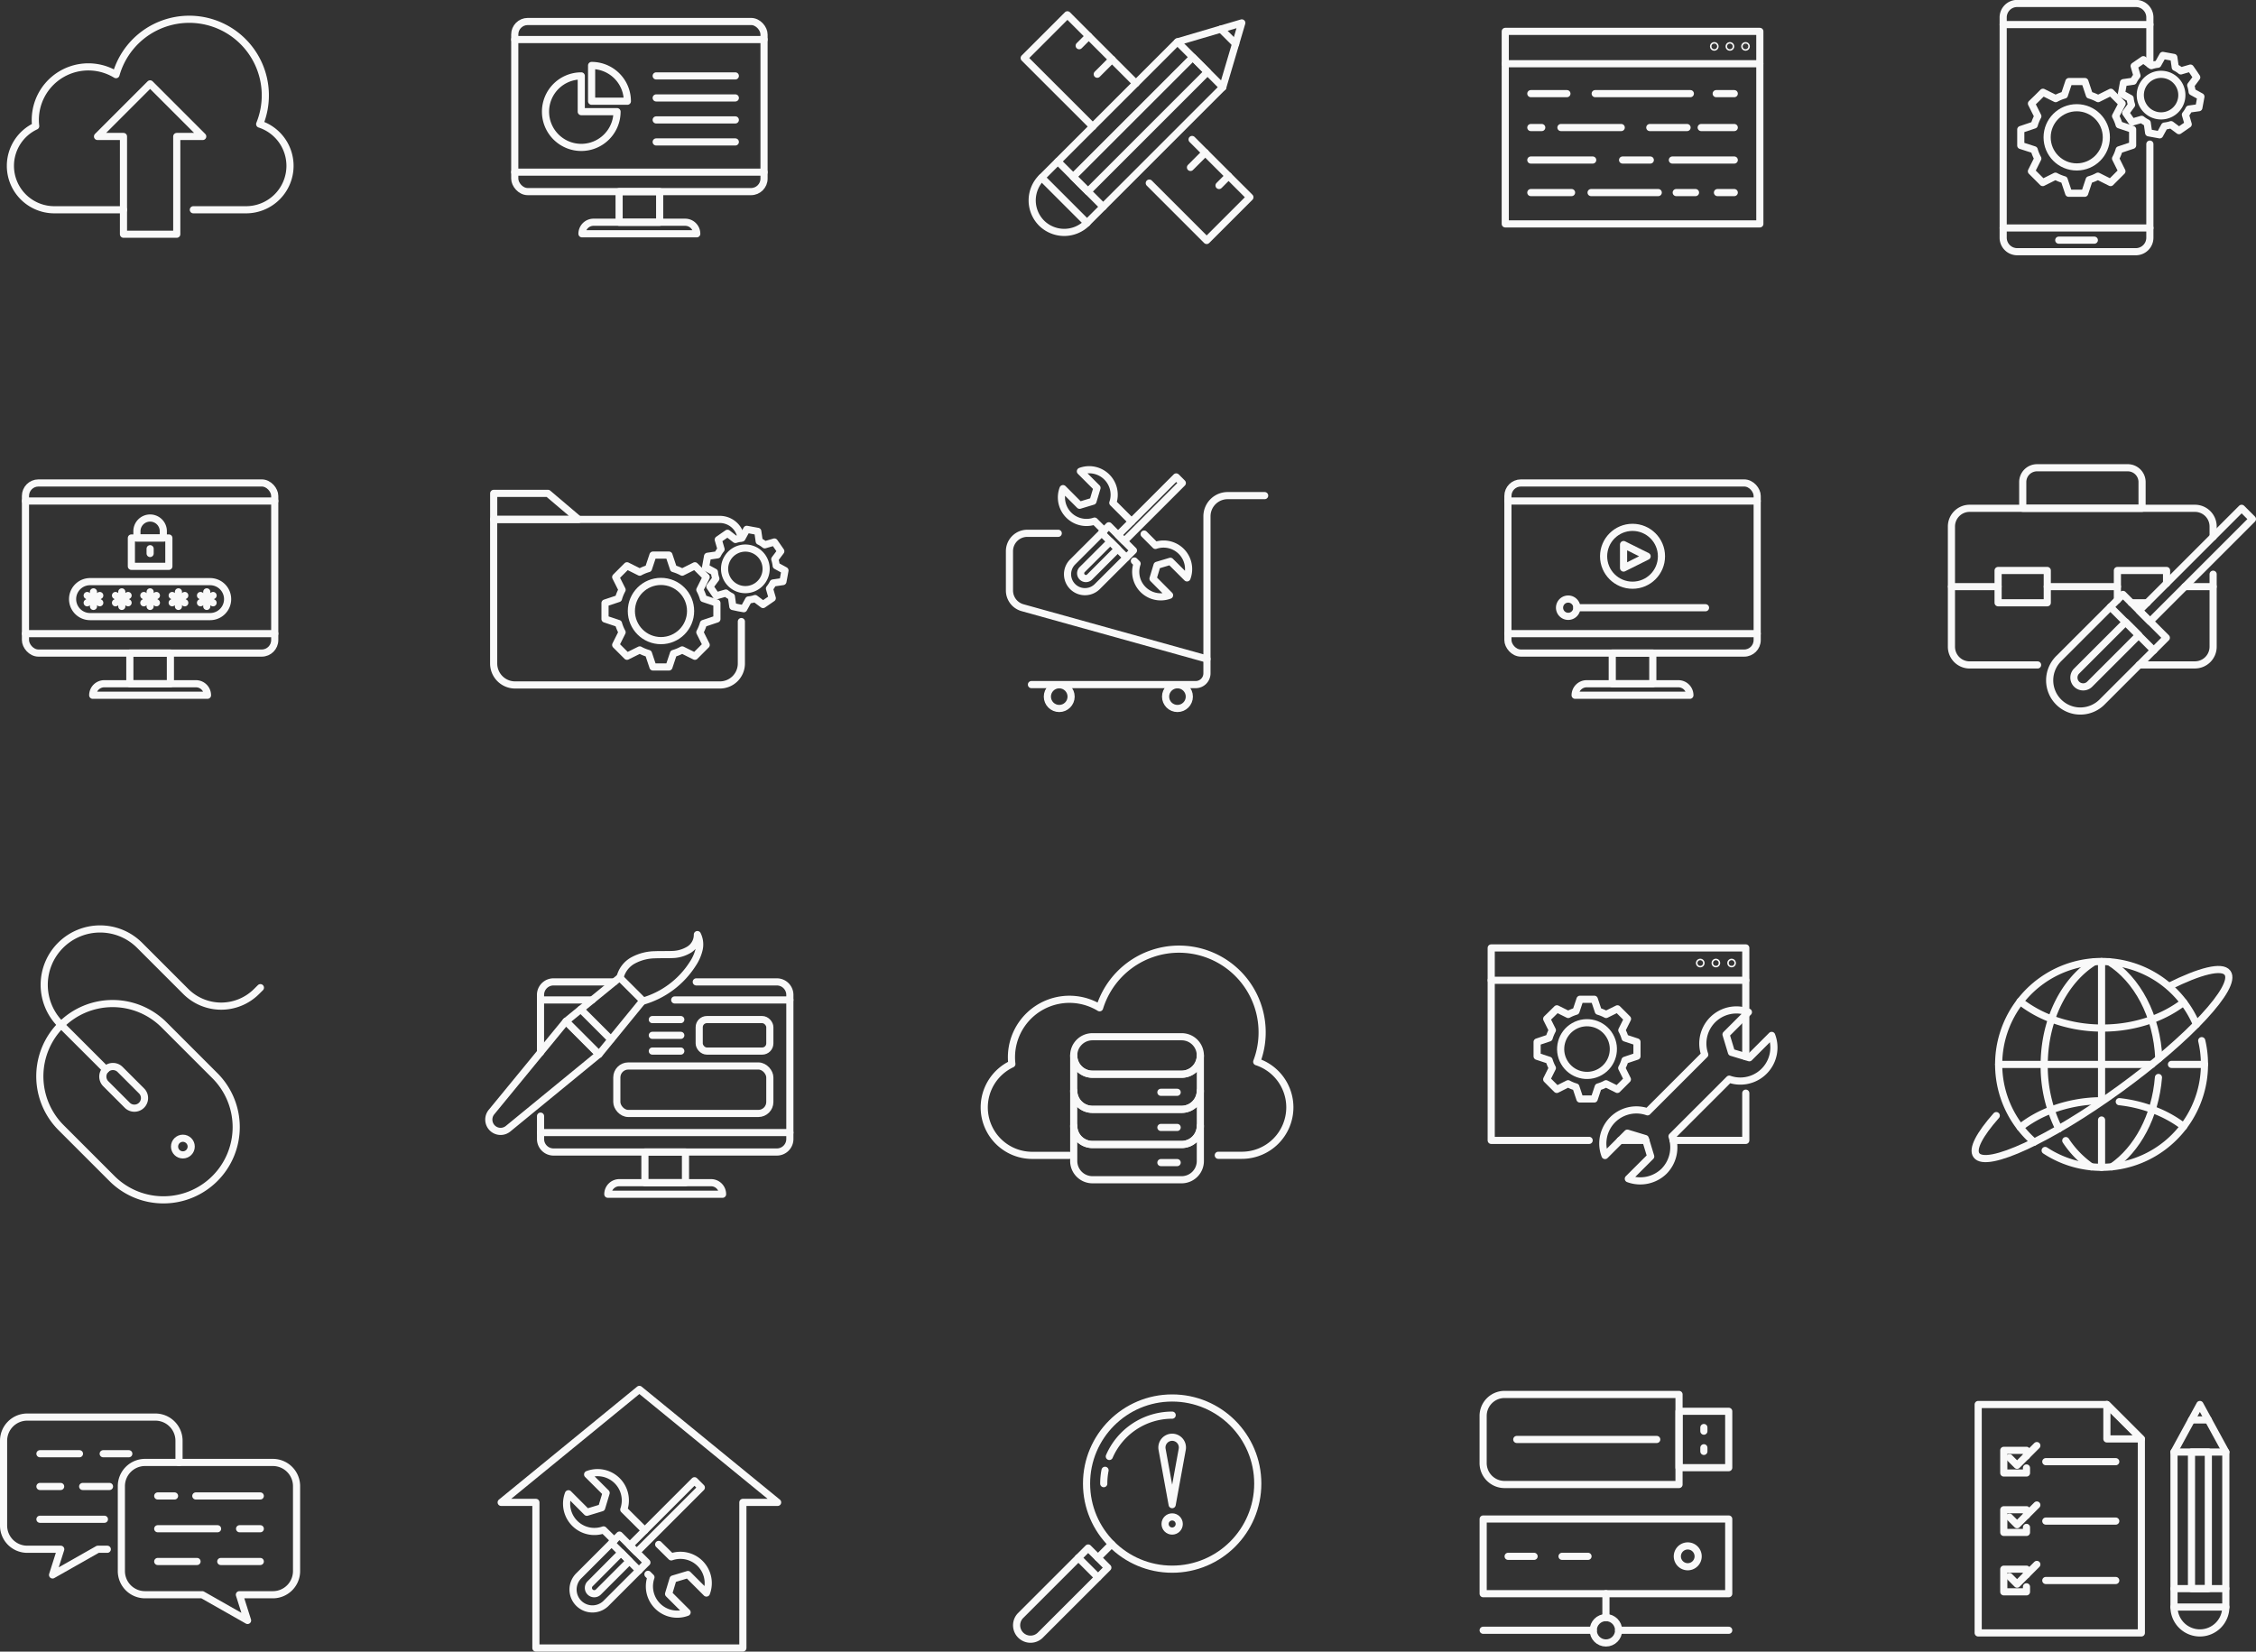 <svg id="Layer_1" data-name="Layer 1" xmlns="http://www.w3.org/2000/svg" viewBox="0 0 630.88 461.95"><rect x="0" y="0" width="630.88" height="461.95" fill="#333333" stroke="none"/><defs><style>.cls-1{fill:none;stroke:#f9f9f9;stroke-linecap:round;stroke-linejoin:round;stroke-width:2px;}</style></defs><title>icons1</title><path class="cls-1" d="M138.63,127.7h14.74a12.29,12.29,0,0,0,12.29-12.29h0a12.28,12.28,0,0,0-8.48-11.67A21.28,21.28,0,1,0,117,89.91a14.84,14.84,0,0,0-22.57,12.7,13.45,13.45,0,0,0,.11,1.69,12.28,12.28,0,0,0-7.07,11.11h0A12.28,12.28,0,0,0,99.7,127.7h19.39" transform="translate(-84.56 -69.03)"/><polygon class="cls-1" points="56.69 38.17 41.98 23.46 27.27 38.17 34.53 38.17 34.53 65.51 49.43 65.51 49.43 38.17 56.69 38.17"/><path class="cls-1" d="M425.25,392.16h6.59a13.42,13.42,0,0,0,13.42-13.42h0A13.42,13.42,0,0,0,436,366a23,23,0,0,0,1.51-8.23,23.24,23.24,0,0,0-45.45-6.87,16.21,16.21,0,0,0-24.54,15.72,13.41,13.41,0,0,0-7.72,12.14h0a13.41,13.41,0,0,0,13.41,13.42h10.31" transform="translate(-84.56 -69.03)"/><path class="cls-1" d="M384.82,383.9a5.24,5.24,0,0,0,5.24,5.24H415a5.23,5.23,0,0,0,5.23-5.24v9.83A5.24,5.24,0,0,1,415,399H390.06a5.25,5.25,0,0,1-5.24-5.24Z" transform="translate(-84.56 -69.03)"/><line class="cls-1" x1="324.64" y1="325.17" x2="329.19" y2="325.17"/><path class="cls-1" d="M384.82,374.08a5.24,5.24,0,0,0,5.24,5.23H415a5.23,5.23,0,0,0,5.23-5.23v9.82a5.23,5.23,0,0,1-5.23,5.24H390.06a5.24,5.24,0,0,1-5.24-5.24Z" transform="translate(-84.56 -69.03)"/><line class="cls-1" x1="324.64" y1="315.34" x2="329.19" y2="315.34"/><path class="cls-1" d="M384.82,364.25a5.25,5.25,0,0,0,5.24,5.24H415a5.24,5.24,0,0,0,5.23-5.24v9.83a5.23,5.23,0,0,1-5.23,5.23H390.06a5.24,5.24,0,0,1-5.24-5.23Z" transform="translate(-84.56 -69.03)"/><line class="cls-1" x1="324.64" y1="305.51" x2="329.19" y2="305.51"/><path class="cls-1" d="M415,359H390.06a5.24,5.24,0,0,0-5.24,5.24h0a5.25,5.25,0,0,0,5.24,5.24H415a5.24,5.24,0,0,0,5.23-5.24h0A5.23,5.23,0,0,0,415,359Z" transform="translate(-84.56 -69.03)"/><rect class="cls-1" x="143.95" y="6.01" width="69.71" height="47.58" rx="3.63"/><line class="cls-1" x1="143.95" y1="48.15" x2="213.66" y2="48.15"/><line class="cls-1" x1="143.95" y1="11.06" x2="213.66" y2="11.06"/><rect class="cls-1" x="173.13" y="53.59" width="11.34" height="8.58"/><path class="cls-1" d="M276.18,131.19H250.54a3.23,3.23,0,0,0-3.23,3.23H279.4A3.23,3.23,0,0,0,276.18,131.19Z" transform="translate(-84.56 -69.03)"/><path class="cls-1" d="M247.11,90.26a10,10,0,1,0,10,10h-10Z" transform="translate(-84.56 -69.03)"/><path class="cls-1" d="M250,87.34v10h10A10,10,0,0,0,250,87.34Z" transform="translate(-84.56 -69.03)"/><line class="cls-1" x1="183.5" y1="21.23" x2="205.63" y2="21.23"/><line class="cls-1" x1="183.5" y1="27.39" x2="205.63" y2="27.39"/><line class="cls-1" x1="183.5" y1="33.54" x2="205.63" y2="33.54"/><line class="cls-1" x1="183.5" y1="39.7" x2="205.63" y2="39.7"/><rect class="cls-1" x="7.12" y="135.08" width="69.71" height="47.58" rx="3.63"/><line class="cls-1" x1="7.12" y1="177.22" x2="76.84" y2="177.22"/><line class="cls-1" x1="7.12" y1="140.13" x2="76.84" y2="140.13"/><rect class="cls-1" x="36.31" y="182.66" width="11.34" height="8.58"/><path class="cls-1" d="M139.36,260.27H113.72a3.23,3.23,0,0,0-3.23,3.22h32.09A3.22,3.22,0,0,0,139.36,260.27Z" transform="translate(-84.56 -69.03)"/><rect class="cls-1" x="36.74" y="150.47" width="10.48" height="7.93"/><path class="cls-1" d="M126.54,213.92a3.69,3.69,0,0,0-3.69,3.69v1.89h7.38v-1.89A3.69,3.69,0,0,0,126.54,213.92Z" transform="translate(-84.56 -69.03)"/><line class="cls-1" x1="41.98" y1="153.47" x2="41.98" y2="154.81"/><line class="cls-1" x1="41.98" y1="165.54" x2="41.98" y2="169.61"/><line class="cls-1" x1="40.22" y1="166.56" x2="43.74" y2="168.59"/><line class="cls-1" x1="40.22" y1="168.6" x2="43.74" y2="166.56"/><line class="cls-1" x1="34.06" y1="165.54" x2="34.06" y2="169.61"/><line class="cls-1" x1="32.3" y1="166.56" x2="35.82" y2="168.59"/><line class="cls-1" x1="32.3" y1="168.6" x2="35.82" y2="166.56"/><line class="cls-1" x1="26.14" y1="165.54" x2="26.14" y2="169.61"/><line class="cls-1" x1="24.38" y1="166.56" x2="27.9" y2="168.59"/><line class="cls-1" x1="24.38" y1="168.6" x2="27.9" y2="166.56"/><line class="cls-1" x1="49.9" y1="165.54" x2="49.9" y2="169.61"/><line class="cls-1" x1="51.67" y1="166.56" x2="48.15" y2="168.59"/><line class="cls-1" x1="51.67" y1="168.6" x2="48.15" y2="166.56"/><line class="cls-1" x1="57.82" y1="165.54" x2="57.82" y2="169.61"/><line class="cls-1" x1="59.59" y1="166.56" x2="56.07" y2="168.59"/><line class="cls-1" x1="59.59" y1="168.6" x2="56.07" y2="166.56"/><path class="cls-1" d="M143.32,231.71H109.75a4.89,4.89,0,0,0,0,9.78h33.57a4.89,4.89,0,1,0,0-9.78Z" transform="translate(-84.56 -69.03)"/><rect class="cls-1" x="421.68" y="135.08" width="69.71" height="47.58" rx="3.63"/><line class="cls-1" x1="421.68" y1="177.22" x2="491.39" y2="177.22"/><line class="cls-1" x1="421.68" y1="140.13" x2="491.39" y2="140.13"/><rect class="cls-1" x="450.86" y="182.66" width="11.34" height="8.58"/><path class="cls-1" d="M553.91,260.27H528.27a3.23,3.23,0,0,0-3.23,3.22h32.09A3.22,3.22,0,0,0,553.91,260.27Z" transform="translate(-84.56 -69.03)"/><circle class="cls-1" cx="456.53" cy="155.59" r="8.09"/><polygon class="cls-1" points="460.61 155.59 454.02 152.31 454.02 158.88 460.61 155.59"/><path class="cls-1" d="M525.52,239a2.42,2.42,0,1,1-2.42-2.42A2.43,2.43,0,0,1,525.52,239Z" transform="translate(-84.56 -69.03)"/><line class="cls-1" x1="440.96" y1="169.98" x2="476.94" y2="169.98"/><path class="cls-1" d="M685.76,87.07V74A3.91,3.91,0,0,0,681.84,70H648.66A3.91,3.91,0,0,0,644.74,74V135.5a3.92,3.92,0,0,0,3.92,3.93h33.18a3.92,3.92,0,0,0,3.92-3.93V109.34" transform="translate(-84.56 -69.03)"/><line class="cls-1" x1="560.18" y1="63.76" x2="601.21" y2="63.76"/><line class="cls-1" x1="575.72" y1="67.17" x2="585.67" y2="67.17"/><line class="cls-1" x1="560.18" y1="6.87" x2="601.21" y2="6.87"/><path class="cls-1" d="M653.42,110.93a11.94,11.94,0,0,0,1,2.44l-1.78,3.56,1.58,1.58,1.58,1.58,3.56-1.78a11.94,11.94,0,0,0,2.44,1l1.26,3.77h4.47l1.26-3.77a12.42,12.42,0,0,0,2.44-1l3.55,1.78,1.58-1.58,1.58-1.58-1.77-3.56a11.94,11.94,0,0,0,1-2.44l3.77-1.26v-4.46l-3.77-1.27a12.42,12.42,0,0,0-1-2.44L678,98l-1.58-1.58-1.58-1.58-3.55,1.77a12.42,12.42,0,0,0-2.44-1l-1.26-3.77h-4.47l-1.26,3.77a11.94,11.94,0,0,0-2.44,1l-3.56-1.77-1.58,1.58L652.65,98l1.78,3.55a12.42,12.42,0,0,0-1,2.44l-3.77,1.27v4.46Z" transform="translate(-84.56 -69.03)"/><circle class="cls-1" cx="580.75" cy="38.41" r="8.28"/><path class="cls-1" d="M680.25,96.55a7.86,7.86,0,0,0,.39,1.82L679,100.6l.89,1.29.89,1.29,2.68-.77a9,9,0,0,0,1.56,1l.4,2.77,1.54.28,1.55.28,1.34-2.45a9.06,9.06,0,0,0,1.82-.39l2.23,1.67,1.29-.89,1.29-.89-.78-2.69a8.18,8.18,0,0,0,1-1.56l2.76-.39.29-1.55.28-1.54-2.45-1.35a9.11,9.11,0,0,0-.39-1.81l1.67-2.24L698,89.37l-.9-1.29-2.68.78a8.13,8.13,0,0,0-1.56-1l-.4-2.77-1.54-.28-1.54-.28L688,87a8.46,8.46,0,0,0-1.81.39l-2.24-1.67-1.29.89-1.29.89.78,2.68a8.45,8.45,0,0,0-1,1.56l-2.77.4-.28,1.55-.28,1.54Z" transform="translate(-84.56 -69.03)"/><path class="cls-1" d="M683.18,94.59a5.81,5.81,0,1,1,4.68,6.76A5.82,5.82,0,0,1,683.18,94.59Z" transform="translate(-84.56 -69.03)"/><rect class="cls-1" x="420.94" y="8.78" width="71.19" height="53.84"/><line class="cls-1" x1="420.94" y1="17.83" x2="492.12" y2="17.83"/><path class="cls-1" d="M564.16,82a.21.21,0,0,1-.21.21.2.2,0,0,1-.2-.21.2.2,0,0,1,.2-.2A.2.2,0,0,1,564.16,82Z" transform="translate(-84.56 -69.03)"/><path class="cls-1" d="M568.53,82a.21.21,0,1,1-.21-.2A.21.21,0,0,1,568.53,82Z" transform="translate(-84.56 -69.03)"/><path class="cls-1" d="M572.89,82a.2.2,0,0,1-.2.21.21.21,0,0,1-.21-.21.2.2,0,0,1,.21-.2A.2.2,0,0,1,572.89,82Z" transform="translate(-84.56 -69.03)"/><line class="cls-1" x1="467.67" y1="44.76" x2="484.98" y2="44.76"/><line class="cls-1" x1="428.09" y1="44.76" x2="445.39" y2="44.76"/><line class="cls-1" x1="453.75" y1="44.76" x2="461.5" y2="44.76"/><line class="cls-1" x1="428.09" y1="26.19" x2="438.18" y2="26.19"/><line class="cls-1" x1="479.93" y1="26.19" x2="484.98" y2="26.19"/><line class="cls-1" x1="446.09" y1="26.19" x2="472.7" y2="26.19"/><line class="cls-1" x1="428.09" y1="35.67" x2="431.14" y2="35.67"/><line class="cls-1" x1="475.73" y1="35.67" x2="484.98" y2="35.67"/><line class="cls-1" x1="461.36" y1="35.67" x2="471.78" y2="35.67"/><line class="cls-1" x1="436.51" y1="35.67" x2="453.37" y2="35.67"/><line class="cls-1" x1="480.28" y1="53.86" x2="484.98" y2="53.86"/><line class="cls-1" x1="428.09" y1="53.86" x2="439.48" y2="53.86"/><line class="cls-1" x1="468.75" y1="53.86" x2="474.14" y2="53.86"/><line class="cls-1" x1="444.94" y1="53.86" x2="463.72" y2="53.86"/><path class="cls-1" d="M431.82,75.44l-18,5.3-38,38a9,9,0,0,0,0,12.68h0a9,9,0,0,0,12.68,0l38-38Z" transform="translate(-84.56 -69.03)"/><line class="cls-1" x1="329.28" y1="11.71" x2="341.96" y2="24.39"/><line class="cls-1" x1="341.41" y1="8.14" x2="345.54" y2="12.26"/><line class="cls-1" x1="295.82" y1="45.16" x2="308.51" y2="57.85"/><rect class="cls-1" x="400.53" y="80.15" width="5.83" height="47.31" transform="translate(107.01 -323.9) rotate(45)"/><line class="cls-1" x1="291.31" y1="49.68" x2="303.99" y2="62.36"/><polyline class="cls-1" points="305.59 35.4 286.41 16.23 298.5 4.14 317.67 23.32"/><polyline class="cls-1" points="333.36 39.01 349.53 55.17 337.44 67.26 321.39 51.21"/><line class="cls-1" x1="301.79" y1="12.78" x2="304.46" y2="10.11"/><line class="cls-1" x1="306.84" y1="20.76" x2="310.98" y2="16.62"/><line class="cls-1" x1="332.91" y1="46.83" x2="337.05" y2="42.69"/><line class="cls-1" x1="340.9" y1="51.88" x2="343.56" y2="49.21"/><path class="cls-1" d="M291.79,219.51a6,6,0,0,0-5.93-5.2H222.61v40.3a6,6,0,0,0,6,6h57.27a6,6,0,0,0,6-6V242.88" transform="translate(-84.56 -69.03)"/><polygon class="cls-1" points="138.06 145.28 138.06 137.99 153.23 137.99 161.82 145.28 138.06 145.28"/><path class="cls-1" d="M257.52,243.42a12.26,12.26,0,0,0,1,2.45l-1.78,3.55,1.58,1.58,1.58,1.58,3.56-1.77a11.94,11.94,0,0,0,2.44,1l1.26,3.77h4.47l1.26-3.77a12.42,12.42,0,0,0,2.44-1l3.55,1.77,1.58-1.58,1.58-1.58-1.77-3.55a12.26,12.26,0,0,0,1-2.45l3.77-1.26V237.7l-3.77-1.26a12.26,12.26,0,0,0-1-2.45l1.77-3.55-1.58-1.58-1.58-1.58-3.55,1.78a12.42,12.42,0,0,0-2.44-1l-1.26-3.77h-4.47l-1.26,3.77a11.94,11.94,0,0,0-2.44,1l-3.56-1.78-1.58,1.58-1.58,1.58,1.78,3.55a12.26,12.26,0,0,0-1,2.45l-3.77,1.26v4.46Z" transform="translate(-84.56 -69.03)"/><circle class="cls-1" cx="184.84" cy="170.9" r="8.28"/><path class="cls-1" d="M284.35,229.05a7.89,7.89,0,0,0,.39,1.81l-1.67,2.24.89,1.29.89,1.29,2.68-.78a8.45,8.45,0,0,0,1.56,1l.4,2.77L291,239l1.55.28,1.34-2.45a7.86,7.86,0,0,0,1.82-.39l2.23,1.67,1.29-.89,1.29-.89-.78-2.68a8.5,8.5,0,0,0,1-1.56l2.76-.4.29-1.54.28-1.55-2.45-1.34a9.21,9.21,0,0,0-.39-1.82l1.67-2.23-.89-1.29-.9-1.29-2.68.78a8.18,8.18,0,0,0-1.56-1l-.4-2.76-1.54-.28-1.54-.29-1.35,2.45a9.11,9.11,0,0,0-1.81.39L288,218.19l-1.29.89-1.29.9.78,2.68a8.13,8.13,0,0,0-1,1.56l-2.77.4-.28,1.54-.28,1.54Z" transform="translate(-84.56 -69.03)"/><path class="cls-1" d="M287.28,227.09a5.81,5.81,0,1,1,4.68,6.76A5.81,5.81,0,0,1,287.28,227.09Z" transform="translate(-84.56 -69.03)"/><path class="cls-1" d="M438.21,207.65H427.87a5.79,5.79,0,0,0-5.79,5.79v39.91L370.5,239a5,5,0,0,1-3.65-4.81v-11a5,5,0,0,1,5-5h8.64" transform="translate(-84.56 -69.03)"/><path class="cls-1" d="M422.08,253.35v4a3.16,3.16,0,0,1-3.17,3.16H373" transform="translate(-84.56 -69.03)"/><circle class="cls-1" cx="296.21" cy="194.84" r="3.32"/><circle class="cls-1" cx="329.27" cy="194.84" r="3.32"/><path class="cls-1" d="M394.64,216.09,384.52,226.2a4.87,4.87,0,0,0,6.89,6.89L401.52,223Z" transform="translate(-84.56 -69.03)"/><path class="cls-1" d="M395.05,220.49l-7.8,7.79a1.47,1.47,0,1,0,2.08,2.07l7.79-7.79Z" transform="translate(-84.56 -69.03)"/><line class="cls-1" x1="308.08" y1="149.06" x2="314.97" y2="155.94"/><rect class="cls-1" x="405" y="199.91" width="2.42" height="22.99" transform="translate(183.9 -294.34) rotate(45)"/><path class="cls-1" d="M401,214.91l-5.24-5.24a7,7,0,0,0-9.07-8.82l4.64,4.64-1.12,3.73-3.74,1.13-4.64-4.65a7,7,0,0,0,8.82,9.08l2.66,2.66" transform="translate(-84.56 -69.03)"/><path class="cls-1" d="M401.79,225.94l.75.75a7,7,0,0,0,9.08,8.83L407,230.87l1.12-3.73,3.73-1.12,4.65,4.64a7,7,0,0,0-8.83-9.08l-3.16-3.17" transform="translate(-84.56 -69.03)"/><path class="cls-1" d="M682.77,255h15.59a5.09,5.09,0,0,0,5.09-5.1V229.64" transform="translate(-84.56 -69.03)"/><path class="cls-1" d="M703.45,219.18V216.3a5.09,5.09,0,0,0-5.09-5.1h-63a5.09,5.09,0,0,0-5.09,5.1v33.61a5.09,5.09,0,0,0,5.09,5.1h19" transform="translate(-84.56 -69.03)"/><path class="cls-1" d="M679.54,199.86H654.21a4,4,0,0,0-4,4v7.33h33.37v-7.33A4,4,0,0,0,679.54,199.86Z" transform="translate(-84.56 -69.03)"/><path class="cls-1" d="M678.23,235.28,660.41,253.1a8.58,8.58,0,1,0,12.13,12.13l17.82-17.82Z" transform="translate(-84.56 -69.03)"/><path class="cls-1" d="M679,243l-13.72,13.72a2.59,2.59,0,1,0,3.66,3.67l13.72-13.73Z" transform="translate(-84.56 -69.03)"/><line class="cls-1" x1="590.16" y1="169.77" x2="602.29" y2="181.9"/><rect class="cls-1" x="696.48" y="206.78" width="4.27" height="40.5" transform="translate(280.59 -496.53) rotate(45)"/><line class="cls-1" x1="611" y1="164.08" x2="618.89" y2="164.08"/><line class="cls-1" x1="572.51" y1="164.08" x2="592.12" y2="164.08"/><line class="cls-1" x1="545.74" y1="164.08" x2="558.76" y2="164.08"/><rect class="cls-1" x="558.76" y="159.56" width="13.75" height="9.03"/><polyline class="cls-1" points="592.12 167.8 592.12 159.56 605.87 159.56 605.87 163.17"/><line class="cls-1" x1="600.45" y1="168.59" x2="596.01" y2="168.59"/><path class="cls-1" d="M101.66,355.68h0a20.33,20.33,0,0,0,0,28.77l14.21,14.21a20.35,20.35,0,0,0,28.78,0h0a20.33,20.33,0,0,0,0-28.77l-14.21-14.21A20.35,20.35,0,0,0,101.66,355.68Z" transform="translate(-84.56 -69.03)"/><path class="cls-1" d="M114.14,368.15a2.83,2.83,0,0,0,0,4l6.07,6.07a2.83,2.83,0,0,0,4-4l-6.07-6.07A2.84,2.84,0,0,0,114.14,368.15Z" transform="translate(-84.56 -69.03)"/><path class="cls-1" d="M114.14,368.15,101.5,355.52a15.62,15.62,0,0,1,0-22.09h0a15.63,15.63,0,0,1,22.1,0l12.94,12.94a14,14,0,0,0,19.74,0l1.1-1.09" transform="translate(-84.56 -69.03)"/><circle class="cls-1" cx="51.14" cy="320.69" r="2.33"/><path class="cls-1" d="M235.72,381.21v6.4a3.63,3.63,0,0,0,3.64,3.63h62.45a3.63,3.63,0,0,0,3.63-3.63V347.29a3.64,3.64,0,0,0-3.63-3.63H279.27" transform="translate(-84.56 -69.03)"/><path class="cls-1" d="M256.35,343.66h-17a3.64,3.64,0,0,0-3.64,3.63v16.08" transform="translate(-84.56 -69.03)"/><line class="cls-1" x1="151.17" y1="316.77" x2="220.88" y2="316.77"/><line class="cls-1" x1="188.68" y1="279.68" x2="220.88" y2="279.68"/><line class="cls-1" x1="151.17" y1="279.68" x2="165.61" y2="279.68"/><rect class="cls-1" x="180.35" y="322.21" width="11.34" height="8.58"/><path class="cls-1" d="M283.4,399.82H257.76a3.22,3.22,0,0,0-3.22,3.23h32.08A3.22,3.22,0,0,0,283.4,399.82Z" transform="translate(-84.56 -69.03)"/><path class="cls-1" d="M242.83,354.69,222,380.08a3.31,3.31,0,0,0,.22,4.43h0a3.3,3.3,0,0,0,4.42.22l25.39-20.81Z" transform="translate(-84.56 -69.03)"/><polygon class="cls-1" points="167.5 294.9 158.27 285.67 173.29 273.41 179.76 279.88 167.5 294.9"/><path class="cls-1" d="M257.9,342.66a7.42,7.42,0,0,1,3.69-5,13.28,13.28,0,0,1,6.16-1.59c1.64-.07,3.29,0,4.93-.07a9.42,9.42,0,0,0,4.67-1.41,4.87,4.87,0,0,0,2.23-4.16,6.16,6.16,0,0,1,.48,4.16,12.27,12.27,0,0,1-1.7,3.91,24.64,24.64,0,0,1-14.2,10.6" transform="translate(-84.56 -69.03)"/><line class="cls-1" x1="162.4" y1="282.3" x2="170.83" y2="290.73"/><rect class="cls-1" x="195.53" y="285.17" width="19.75" height="8.81" rx="2.14"/><rect class="cls-1" x="172.49" y="298.15" width="42.79" height="13.28" rx="3.21"/><line class="cls-1" x1="190.38" y1="285.17" x2="182.42" y2="285.17"/><line class="cls-1" x1="190.38" y1="289.58" x2="182.42" y2="289.58"/><line class="cls-1" x1="190.38" y1="293.98" x2="182.42" y2="293.98"/><polyline class="cls-1" points="444.4 318.96 417.01 318.96 417.01 265.13 488.2 265.13 488.2 282.84"/><line class="cls-1" x1="460.25" y1="318.97" x2="453.04" y2="318.97"/><polyline class="cls-1" points="488.2 305.75 488.2 318.96 467.87 318.96"/><line class="cls-1" x1="488.2" y1="283.8" x2="488.2" y2="295.54"/><line class="cls-1" x1="417.01" y1="274.18" x2="488.2" y2="274.18"/><path class="cls-1" d="M560.24,338.39a.21.21,0,1,1-.21-.21A.21.21,0,0,1,560.24,338.39Z" transform="translate(-84.56 -69.03)"/><path class="cls-1" d="M564.6,338.39a.2.2,0,0,1-.2.2.2.2,0,0,1-.21-.2.21.21,0,0,1,.21-.21A.2.2,0,0,1,564.6,338.39Z" transform="translate(-84.56 -69.03)"/><path class="cls-1" d="M569,338.39a.2.2,0,0,1-.21.2.2.2,0,0,1-.2-.2.2.2,0,0,1,.2-.21A.21.21,0,0,1,569,338.39Z" transform="translate(-84.56 -69.03)"/><path class="cls-1" d="M517.77,365.58a11.53,11.53,0,0,0,.9,2.17l-1.58,3.17,1.41,1.41,1.41,1.4,3.16-1.58a10.65,10.65,0,0,0,2.18.9l1.12,3.36h4l1.12-3.36a10.21,10.21,0,0,0,2.18-.9l3.17,1.58,1.41-1.4,1.4-1.41-1.58-3.17a10.34,10.34,0,0,0,.9-2.17l3.36-1.13v-4L539,359.35a10.34,10.34,0,0,0-.9-2.17l1.58-3.17-1.4-1.41-1.41-1.4-3.17,1.57a11.35,11.35,0,0,0-2.18-.9l-1.12-3.35h-4l-1.12,3.35a11.91,11.91,0,0,0-2.18.9l-3.16-1.57-1.41,1.4L517.09,354l1.58,3.17a11.53,11.53,0,0,0-.9,2.17l-3.36,1.13v4Z" transform="translate(-84.56 -69.03)"/><circle class="cls-1" cx="528.36" cy="362.46" r="7.37" transform="translate(-194.88 242.14) rotate(-29.86)"/><path class="cls-1" d="M549.91,396.61a9.53,9.53,0,0,0,2.22-9.74l16-16A9.39,9.39,0,0,0,580,358.63l-6.25,6.25-5-1.51-1.51-5,6.25-6.25A9.39,9.39,0,0,0,561.28,364l-16,16a9.39,9.39,0,0,0-11.88,12.22l6.25-6.25,5,1.51,1.52,5-6.25,6.24A9.55,9.55,0,0,0,549.91,396.61Z" transform="translate(-84.56 -69.03)"/><path class="cls-1" d="M653.39,388.47a28.78,28.78,0,1,1,45.38-32.93" transform="translate(-84.56 -69.03)"/><path class="cls-1" d="M700.26,360.1a28.8,28.8,0,0,1-28,35.42,28.69,28.69,0,0,1-15.78-4.71" transform="translate(-84.56 -69.03)"/><path class="cls-1" d="M688.16,370.39c-.88,10.9-5.94,20.16-13,25" transform="translate(-84.56 -69.03)"/><path class="cls-1" d="M674.32,338c7.87,4.89,13.42,15.12,13.94,27.11" transform="translate(-84.56 -69.03)"/><path class="cls-1" d="M660.31,384.74a39.25,39.25,0,0,1-4.1-17.78c0-12.77,5.71-23.8,14-28.93" transform="translate(-84.56 -69.03)"/><path class="cls-1" d="M669.37,395.38a26.93,26.93,0,0,1-7.12-7.33" transform="translate(-84.56 -69.03)"/><path class="cls-1" d="M695.2,349.38a33.66,33.66,0,0,1-8.93,4.83,40.42,40.42,0,0,1-13.76,2.36h-.26a40,40,0,0,1-14-2.54,33.13,33.13,0,0,1-8.79-4.91" transform="translate(-84.56 -69.03)"/><path class="cls-1" d="M677.21,377.16a38.65,38.65,0,0,1,9.2,2.16,33,33,0,0,1,8.8,4.78" transform="translate(-84.56 -69.03)"/><path class="cls-1" d="M649.49,384.36a33,33,0,0,1,8.66-4.87,40.12,40.12,0,0,1,14.1-2.59" transform="translate(-84.56 -69.03)"/><line class="cls-1" x1="587.69" y1="313.26" x2="587.69" y2="326.49"/><line class="cls-1" x1="587.69" y1="268.93" x2="587.69" y2="307.87"/><line class="cls-1" x1="607.24" y1="297.71" x2="616.47" y2="297.71"/><polyline class="cls-1" points="558.91 297.71 571.65 297.71 587.69 297.71 601.75 297.71"/><path class="cls-1" d="M691.2,344.87c8.53-4.25,14.74-5.86,16.28-3.74,2.78,3.83-10.68,18.35-30.07,32.43S640,396,637.26,392.14c-1.28-1.77.91-5.83,5.55-11.08" transform="translate(-84.56 -69.03)"/><path class="cls-1" d="M160.89,478.07H125.13a6.63,6.63,0,0,0-6.63,6.63v23.75a6.62,6.62,0,0,0,6.63,6.62h16l12.66,7.19-2.28-7.19h9.35a6.62,6.62,0,0,0,6.63-6.62V484.7A6.63,6.63,0,0,0,160.89,478.07Z" transform="translate(-84.56 -69.03)"/><path class="cls-1" d="M114.56,502.35h-2.64l-12.66,7.18,2.28-7.18H92.18a6.62,6.62,0,0,1-6.62-6.63V472a6.62,6.62,0,0,1,6.62-6.62H128a6.62,6.62,0,0,1,6.62,6.62v6.1" transform="translate(-84.56 -69.03)"/><line class="cls-1" x1="54.76" y1="418.41" x2="72.79" y2="418.41"/><line class="cls-1" x1="44.11" y1="418.41" x2="48.81" y2="418.41"/><line class="cls-1" x1="67" y1="427.58" x2="72.79" y2="427.58"/><line class="cls-1" x1="44.11" y1="427.58" x2="60.84" y2="427.58"/><line class="cls-1" x1="61.74" y1="436.74" x2="72.79" y2="436.74"/><line class="cls-1" x1="44.11" y1="436.74" x2="55.1" y2="436.74"/><line class="cls-1" x1="29.2" y1="424.93" x2="11.17" y2="424.93"/><line class="cls-1" x1="16.96" y1="415.76" x2="11.17" y2="415.76"/><line class="cls-1" x1="30.62" y1="415.76" x2="23.12" y2="415.76"/><line class="cls-1" x1="22.22" y1="406.6" x2="11.17" y2="406.6"/><line class="cls-1" x1="36.02" y1="406.6" x2="28.86" y2="406.6"/><path class="cls-1" d="M257.79,498.39l-11.25,11.26a5.42,5.42,0,1,0,7.66,7.66l11.26-11.26Z" transform="translate(-84.56 -69.03)"/><path class="cls-1" d="M258.25,503.29,249.58,512a1.63,1.63,0,1,0,2.31,2.31l8.67-8.67Z" transform="translate(-84.56 -69.03)"/><line class="cls-1" x1="171.02" y1="431.58" x2="178.68" y2="439.25"/><rect class="cls-1" x="269.33" y="480.38" width="2.7" height="25.59" transform="translate(343.45 -115.97) rotate(45)"/><path class="cls-1" d="M264.86,497.08,259,491.25a7.77,7.77,0,0,0-10.11-9.82l5.17,5.16-1.25,4.16L248.68,492l-5.16-5.17a7.77,7.77,0,0,0,9.82,10.11l3,2.95" transform="translate(-84.56 -69.03)"/><path class="cls-1" d="M265.76,509.36l.83.83A7.78,7.78,0,0,0,276.7,520l-5.17-5.17,1.25-4.16,4.16-1.25,5.17,5.17a7.78,7.78,0,0,0-9.83-10.11L268.76,501" transform="translate(-84.56 -69.03)"/><polygon class="cls-1" points="217.46 420.21 178.8 388.61 140.15 420.21 149.86 420.21 149.86 460.94 207.74 460.94 207.74 420.21 217.46 420.21"/><circle class="cls-1" cx="327.79" cy="414.95" r="23.94"/><path class="cls-1" d="M394.78,476.39a19.15,19.15,0,0,1,17.57-11.55" transform="translate(-84.56 -69.03)"/><path class="cls-1" d="M393.22,484a19,19,0,0,1,.36-3.73" transform="translate(-84.56 -69.03)"/><path class="cls-1" d="M388.86,502l-19,19a3.89,3.89,0,0,0,5.5,5.49l19-19Z" transform="translate(-84.56 -69.03)"/><line class="cls-1" x1="301.55" y1="435.7" x2="307.05" y2="441.19"/><line class="cls-1" x1="307.05" y1="435.7" x2="310.86" y2="431.88"/><path class="cls-1" d="M409.53,474.4l2.82,15.47,2.82-15.47a2.87,2.87,0,0,0-2.82-3.38h0A2.87,2.87,0,0,0,409.53,474.4Z" transform="translate(-84.56 -69.03)"/><circle class="cls-1" cx="327.79" cy="426.25" r="1.98"/><path class="cls-1" d="M554.09,459.05H505.31a6,6,0,0,0-6,6v13.19a6,6,0,0,0,6,6h48.78Z" transform="translate(-84.56 -69.03)"/><rect class="cls-1" x="469.53" y="394.73" width="13.9" height="15.77"/><line class="cls-1" x1="476.48" y1="399.27" x2="476.48" y2="400.29"/><line class="cls-1" x1="476.48" y1="404.93" x2="476.48" y2="405.95"/><line class="cls-1" x1="463.3" y1="402.61" x2="424.16" y2="402.61"/><rect class="cls-1" x="414.76" y="424.86" width="68.67" height="20.89"/><path class="cls-1" d="M559.44,504.33a2.91,2.91,0,1,1-2.91-2.91A2.91,2.91,0,0,1,559.44,504.33Z" transform="translate(-84.56 -69.03)"/><line class="cls-1" x1="421.74" y1="435.3" x2="429" y2="435.3"/><line class="cls-1" x1="436.82" y1="435.3" x2="444.08" y2="435.3"/><circle class="cls-1" cx="449.09" cy="455.98" r="3.55"/><line class="cls-1" x1="449.09" y1="452.43" x2="449.09" y2="445.74"/><line class="cls-1" x1="445.54" y1="455.98" x2="414.76" y2="455.98"/><line class="cls-1" x1="452.64" y1="455.98" x2="483.43" y2="455.98"/><polygon class="cls-1" points="589.18 392.83 553.19 392.83 553.19 456.72 598.82 456.72 598.82 402.46 589.18 392.83"/><polygon class="cls-1" points="598.82 402.46 589.18 402.46 589.18 392.83 598.82 402.46"/><polyline class="cls-1" points="566.7 410.58 566.7 411.99 560.35 411.99 560.35 405.65 566.7 405.65 566.7 407.22"/><line class="cls-1" x1="572.1" y1="408.82" x2="591.66" y2="408.82"/><polyline class="cls-1" points="561.92 407.69 564.07 409.84 569.59 404.32"/><polyline class="cls-1" points="566.7 427.2 566.7 428.61 560.35 428.61 560.35 422.27 566.7 422.27 566.7 423.84"/><line class="cls-1" x1="572.1" y1="425.44" x2="591.66" y2="425.44"/><polyline class="cls-1" points="561.92 424.31 564.07 426.46 569.59 420.94"/><polyline class="cls-1" points="566.7 443.82 566.7 445.23 560.35 445.23 560.35 438.89 566.7 438.89 566.7 440.46"/><line class="cls-1" x1="572.1" y1="442.06" x2="591.66" y2="442.06"/><polyline class="cls-1" points="561.92 440.93 564.07 443.08 569.59 437.56"/><path class="cls-1" d="M699.75,461.86l-7.24,13.29v43.36a7.24,7.24,0,0,0,7.24,7.24h0a7.25,7.25,0,0,0,7.25-7.24V475.15Z" transform="translate(-84.56 -69.03)"/><line class="cls-1" x1="607.95" y1="406.12" x2="622.44" y2="406.12"/><line class="cls-1" x1="612.84" y1="397.15" x2="617.55" y2="397.15"/><line class="cls-1" x1="607.95" y1="444.33" x2="622.44" y2="444.33"/><rect class="cls-1" x="612.84" y="406.12" width="4.71" height="38.21"/><line class="cls-1" x1="607.95" y1="449.48" x2="622.44" y2="449.48"/></svg>